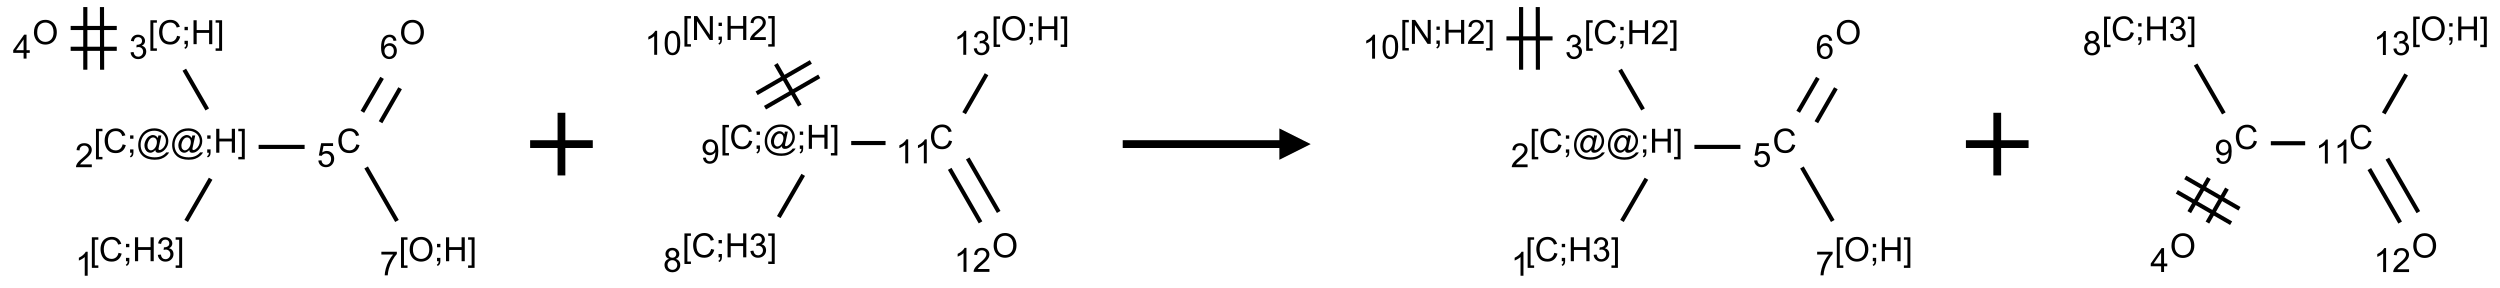<?xml version="1.0" encoding="UTF-8"?>
<svg xmlns="http://www.w3.org/2000/svg" xmlns:xlink="http://www.w3.org/1999/xlink" width="798" height="92" viewBox="0 0 798 92">
<defs>
<g>
<g id="glyph-0-0">
<path d="M 1.332 0 L 1.332 -6.668 L 6.668 -6.668 L 6.668 0 Z M 1.5 -0.168 L 6.5 -0.168 L 6.5 -6.5 L 1.5 -6.5 Z M 1.5 -0.168 "/>
</g>
<g id="glyph-0-1">
<path d="M 0.723 2.121 L 0.723 -7.637 L 2.793 -7.637 L 2.793 -6.859 L 1.66 -6.859 L 1.66 1.344 L 2.793 1.344 L 2.793 2.121 Z M 0.723 2.121 "/>
</g>
<g id="glyph-0-2">
<path d="M 6.27 -2.676 L 7.281 -2.422 C 7.07 -1.594 6.688 -0.961 6.137 -0.523 C 5.586 -0.086 4.914 0.129 4.121 0.129 C 3.297 0.129 2.629 -0.039 2.113 -0.371 C 1.598 -0.707 1.203 -1.191 0.934 -1.828 C 0.664 -2.465 0.531 -3.145 0.531 -3.875 C 0.531 -4.672 0.684 -5.363 0.988 -5.957 C 1.293 -6.547 1.723 -6.996 2.285 -7.305 C 2.844 -7.613 3.461 -7.766 4.137 -7.766 C 4.898 -7.766 5.543 -7.57 6.062 -7.184 C 6.582 -6.793 6.945 -6.246 7.152 -5.543 L 6.156 -5.309 C 5.98 -5.863 5.723 -6.266 5.387 -6.52 C 5.051 -6.773 4.625 -6.902 4.113 -6.902 C 3.527 -6.902 3.039 -6.762 2.645 -6.48 C 2.25 -6.199 1.973 -5.82 1.812 -5.348 C 1.652 -4.871 1.574 -4.383 1.574 -3.879 C 1.574 -3.23 1.668 -2.664 1.855 -2.18 C 2.047 -1.695 2.34 -1.332 2.738 -1.094 C 3.137 -0.855 3.57 -0.734 4.035 -0.734 C 4.602 -0.734 5.082 -0.898 5.473 -1.223 C 5.867 -1.551 6.133 -2.035 6.27 -2.676 Z M 6.27 -2.676 "/>
</g>
<g id="glyph-0-3">
<path d="M 0.949 -4.465 L 0.949 -5.531 L 2.016 -5.531 L 2.016 -4.465 Z M 0.949 0 L 0.949 -1.066 L 2.016 -1.066 L 2.016 0 C 2.016 0.391 1.945 0.711 1.809 0.949 C 1.668 1.191 1.449 1.379 1.145 1.512 L 0.887 1.109 C 1.082 1.023 1.23 0.895 1.324 0.727 C 1.418 0.559 1.469 0.316 1.48 0 Z M 0.949 0 "/>
</g>
<g id="glyph-0-4">
<path d="M 0.855 0 L 0.855 -7.637 L 1.863 -7.637 L 1.863 -4.5 L 5.832 -4.5 L 5.832 -7.637 L 6.844 -7.637 L 6.844 0 L 5.832 0 L 5.832 -3.598 L 1.863 -3.598 L 1.863 0 Z M 0.855 0 "/>
</g>
<g id="glyph-0-5">
<path d="M 0.449 -2.016 L 1.387 -2.141 C 1.492 -1.609 1.676 -1.227 1.934 -0.992 C 2.191 -0.758 2.508 -0.641 2.879 -0.641 C 3.32 -0.641 3.695 -0.793 3.996 -1.098 C 4.301 -1.402 4.453 -1.781 4.453 -2.234 C 4.453 -2.664 4.312 -3.02 4.031 -3.301 C 3.75 -3.578 3.391 -3.719 2.957 -3.719 C 2.781 -3.719 2.562 -3.684 2.297 -3.613 L 2.402 -4.438 C 2.465 -4.43 2.516 -4.426 2.551 -4.426 C 2.949 -4.426 3.312 -4.531 3.629 -4.738 C 3.949 -4.949 4.109 -5.27 4.109 -5.703 C 4.109 -6.047 3.992 -6.332 3.762 -6.559 C 3.527 -6.785 3.227 -6.895 2.859 -6.895 C 2.496 -6.895 2.191 -6.781 1.949 -6.551 C 1.707 -6.324 1.547 -5.98 1.48 -5.52 L 0.543 -5.688 C 0.656 -6.316 0.918 -6.805 1.324 -7.148 C 1.73 -7.492 2.234 -7.668 2.84 -7.668 C 3.254 -7.668 3.641 -7.578 3.988 -7.398 C 4.34 -7.219 4.609 -6.977 4.793 -6.668 C 4.98 -6.359 5.074 -6.031 5.074 -5.684 C 5.074 -5.352 4.984 -5.051 4.809 -4.781 C 4.629 -4.512 4.367 -4.297 4.02 -4.137 C 4.473 -4.031 4.824 -3.816 5.074 -3.488 C 5.324 -3.16 5.449 -2.75 5.449 -2.254 C 5.449 -1.59 5.203 -1.023 4.719 -0.559 C 4.234 -0.098 3.617 0.137 2.875 0.137 C 2.203 0.137 1.648 -0.062 1.207 -0.465 C 0.762 -0.863 0.512 -1.379 0.449 -2.016 Z M 0.449 -2.016 "/>
</g>
<g id="glyph-0-6">
<path d="M 2.27 2.121 L 0.203 2.121 L 0.203 1.344 L 1.332 1.344 L 1.332 -6.859 L 0.203 -6.859 L 0.203 -7.637 L 2.27 -7.637 Z M 2.27 2.121 "/>
</g>
<g id="glyph-0-7">
<path d="M 3.973 0 L 3.035 0 L 3.035 -5.973 C 2.809 -5.758 2.516 -5.543 2.148 -5.328 C 1.781 -5.113 1.453 -4.953 1.16 -4.844 L 1.16 -5.75 C 1.684 -5.996 2.145 -6.297 2.535 -6.645 C 2.93 -6.996 3.207 -7.336 3.371 -7.668 L 3.973 -7.668 Z M 3.973 0 "/>
</g>
<g id="glyph-0-8">
<path d="M 6.047 -0.848 C 5.82 -0.59 5.57 -0.379 5.289 -0.223 C 5.008 -0.062 4.73 0.016 4.449 0.016 C 4.141 0.016 3.84 -0.074 3.547 -0.254 C 3.254 -0.434 3.02 -0.715 2.836 -1.09 C 2.652 -1.465 2.562 -1.875 2.562 -2.324 C 2.562 -2.875 2.703 -3.43 2.988 -3.98 C 3.27 -4.535 3.621 -4.953 4.043 -5.23 C 4.461 -5.508 4.871 -5.645 5.266 -5.645 C 5.566 -5.645 5.855 -5.566 6.129 -5.41 C 6.402 -5.25 6.641 -5.012 6.84 -4.688 L 7.016 -5.496 L 7.949 -5.496 L 7.199 -2 C 7.094 -1.516 7.043 -1.246 7.043 -1.191 C 7.043 -1.098 7.078 -1.02 7.148 -0.949 C 7.219 -0.883 7.305 -0.848 7.406 -0.848 C 7.59 -0.848 7.832 -0.953 8.129 -1.168 C 8.527 -1.445 8.84 -1.816 9.07 -2.285 C 9.301 -2.75 9.418 -3.234 9.418 -3.73 C 9.418 -4.309 9.27 -4.852 8.973 -5.355 C 8.676 -5.859 8.23 -6.262 7.645 -6.562 C 7.055 -6.863 6.406 -7.016 5.691 -7.016 C 4.879 -7.016 4.137 -6.824 3.465 -6.445 C 2.793 -6.066 2.273 -5.52 1.902 -4.809 C 1.535 -4.098 1.348 -3.34 1.348 -2.527 C 1.348 -1.676 1.535 -0.941 1.902 -0.328 C 2.273 0.285 2.809 0.742 3.508 1.035 C 4.207 1.328 4.984 1.473 5.832 1.473 C 6.742 1.473 7.504 1.32 8.121 1.016 C 8.734 0.711 9.195 0.34 9.5 -0.098 L 10.441 -0.098 C 10.266 0.266 9.961 0.637 9.531 1.016 C 9.102 1.395 8.59 1.695 7.996 1.914 C 7.402 2.133 6.688 2.246 5.848 2.246 C 5.078 2.246 4.367 2.145 3.715 1.949 C 3.066 1.75 2.512 1.453 2.051 1.055 C 1.594 0.656 1.25 0.199 1.016 -0.316 C 0.723 -0.973 0.578 -1.684 0.578 -2.441 C 0.578 -3.289 0.75 -4.098 1.098 -4.863 C 1.523 -5.805 2.125 -6.527 2.902 -7.027 C 3.684 -7.527 4.629 -7.777 5.738 -7.777 C 6.602 -7.777 7.375 -7.602 8.059 -7.246 C 8.746 -6.895 9.285 -6.371 9.684 -5.672 C 10.02 -5.07 10.188 -4.418 10.188 -3.715 C 10.188 -2.707 9.832 -1.812 9.125 -1.031 C 8.492 -0.328 7.801 0.02 7.051 0.02 C 6.812 0.02 6.617 -0.016 6.473 -0.09 C 6.324 -0.16 6.215 -0.266 6.145 -0.402 C 6.102 -0.488 6.066 -0.637 6.047 -0.848 Z M 3.527 -2.262 C 3.527 -1.785 3.641 -1.414 3.863 -1.152 C 4.09 -0.887 4.348 -0.754 4.641 -0.754 C 4.836 -0.754 5.039 -0.812 5.254 -0.93 C 5.469 -1.047 5.676 -1.219 5.871 -1.449 C 6.066 -1.676 6.23 -1.969 6.355 -2.32 C 6.48 -2.672 6.543 -3.027 6.543 -3.379 C 6.543 -3.852 6.426 -4.219 6.191 -4.48 C 5.957 -4.738 5.672 -4.871 5.332 -4.871 C 5.109 -4.871 4.902 -4.812 4.707 -4.699 C 4.512 -4.586 4.32 -4.406 4.137 -4.156 C 3.953 -3.906 3.805 -3.602 3.691 -3.246 C 3.582 -2.887 3.527 -2.559 3.527 -2.262 Z M 3.527 -2.262 "/>
</g>
<g id="glyph-0-9">
<path d="M 5.371 -0.902 L 5.371 0 L 0.324 0 C 0.316 -0.227 0.352 -0.441 0.434 -0.652 C 0.562 -0.996 0.766 -1.332 1.051 -1.668 C 1.332 -2 1.742 -2.387 2.277 -2.824 C 3.105 -3.504 3.668 -4.043 3.957 -4.441 C 4.25 -4.84 4.395 -5.215 4.395 -5.566 C 4.395 -5.938 4.262 -6.254 3.996 -6.508 C 3.73 -6.762 3.387 -6.891 2.957 -6.891 C 2.508 -6.891 2.145 -6.754 1.875 -6.484 C 1.605 -6.215 1.469 -5.84 1.465 -5.359 L 0.5 -5.457 C 0.566 -6.176 0.812 -6.727 1.246 -7.102 C 1.676 -7.477 2.254 -7.668 2.98 -7.668 C 3.711 -7.668 4.293 -7.465 4.719 -7.059 C 5.145 -6.652 5.359 -6.148 5.359 -5.547 C 5.359 -5.242 5.297 -4.941 5.172 -4.645 C 5.047 -4.352 4.84 -4.039 4.551 -3.715 C 4.262 -3.387 3.777 -2.938 3.105 -2.371 C 2.543 -1.898 2.18 -1.578 2.02 -1.41 C 1.859 -1.242 1.73 -1.07 1.625 -0.902 Z M 5.371 -0.902 "/>
</g>
<g id="glyph-0-10">
<path d="M 0.516 -3.719 C 0.516 -4.984 0.855 -5.977 1.535 -6.695 C 2.215 -7.414 3.094 -7.77 4.172 -7.77 C 4.875 -7.77 5.512 -7.602 6.078 -7.266 C 6.645 -6.93 7.074 -6.461 7.371 -5.855 C 7.668 -5.254 7.816 -4.57 7.816 -3.809 C 7.816 -3.035 7.66 -2.34 7.348 -1.73 C 7.035 -1.117 6.594 -0.656 6.02 -0.34 C 5.449 -0.027 4.828 0.129 4.168 0.129 C 3.449 0.129 2.805 -0.043 2.238 -0.391 C 1.672 -0.738 1.246 -1.211 0.953 -1.812 C 0.66 -2.414 0.516 -3.047 0.516 -3.719 Z M 1.559 -3.703 C 1.559 -2.781 1.805 -2.059 2.301 -1.527 C 2.793 -1 3.414 -0.734 4.16 -0.734 C 4.922 -0.734 5.547 -1 6.039 -1.535 C 6.531 -2.07 6.777 -2.828 6.777 -3.812 C 6.777 -4.434 6.672 -4.977 6.461 -5.441 C 6.25 -5.902 5.945 -6.262 5.539 -6.52 C 5.133 -6.773 4.68 -6.902 4.176 -6.902 C 3.461 -6.902 2.848 -6.656 2.332 -6.164 C 1.816 -5.672 1.559 -4.852 1.559 -3.703 Z M 1.559 -3.703 "/>
</g>
<g id="glyph-0-11">
<path d="M 3.449 0 L 3.449 -1.828 L 0.137 -1.828 L 0.137 -2.688 L 3.621 -7.637 L 4.387 -7.637 L 4.387 -2.688 L 5.418 -2.688 L 5.418 -1.828 L 4.387 -1.828 L 4.387 0 Z M 3.449 -2.688 L 3.449 -6.129 L 1.059 -2.688 Z M 3.449 -2.688 "/>
</g>
<g id="glyph-0-12">
<path d="M 0.441 -2 L 1.426 -2.082 C 1.5 -1.605 1.668 -1.242 1.934 -1.004 C 2.199 -0.762 2.52 -0.641 2.895 -0.641 C 3.348 -0.641 3.73 -0.812 4.043 -1.152 C 4.355 -1.492 4.512 -1.941 4.512 -2.504 C 4.512 -3.039 4.359 -3.461 4.059 -3.77 C 3.758 -4.078 3.367 -4.234 2.879 -4.234 C 2.578 -4.234 2.305 -4.164 2.062 -4.027 C 1.82 -3.891 1.629 -3.715 1.488 -3.496 L 0.609 -3.609 L 1.348 -7.531 L 5.145 -7.531 L 5.145 -6.637 L 2.098 -6.637 L 1.688 -4.582 C 2.145 -4.902 2.625 -5.062 3.129 -5.062 C 3.797 -5.062 4.359 -4.832 4.816 -4.371 C 5.277 -3.91 5.504 -3.312 5.504 -2.59 C 5.504 -1.898 5.305 -1.301 4.902 -0.797 C 4.41 -0.18 3.742 0.129 2.895 0.129 C 2.199 0.129 1.633 -0.062 1.195 -0.453 C 0.758 -0.844 0.504 -1.359 0.441 -2 Z M 0.441 -2 "/>
</g>
<g id="glyph-0-13">
<path d="M 5.309 -5.766 L 4.375 -5.691 C 4.293 -6.059 4.172 -6.328 4.02 -6.496 C 3.766 -6.762 3.453 -6.895 3.082 -6.895 C 2.785 -6.895 2.523 -6.812 2.297 -6.645 C 2 -6.43 1.77 -6.117 1.598 -5.703 C 1.43 -5.289 1.34 -4.703 1.332 -3.938 C 1.559 -4.281 1.836 -4.535 2.16 -4.703 C 2.488 -4.871 2.828 -4.953 3.188 -4.953 C 3.812 -4.953 4.344 -4.723 4.785 -4.262 C 5.223 -3.801 5.441 -3.207 5.441 -2.48 C 5.441 -2 5.34 -1.555 5.133 -1.145 C 4.926 -0.73 4.641 -0.418 4.281 -0.199 C 3.922 0.02 3.512 0.129 3.051 0.129 C 2.27 0.129 1.633 -0.156 1.141 -0.73 C 0.648 -1.305 0.402 -2.254 0.402 -3.574 C 0.402 -5.051 0.672 -6.121 1.219 -6.793 C 1.695 -7.375 2.336 -7.668 3.141 -7.668 C 3.742 -7.668 4.234 -7.5 4.617 -7.16 C 5 -6.824 5.23 -6.359 5.309 -5.766 Z M 1.48 -2.473 C 1.48 -2.152 1.547 -1.844 1.684 -1.547 C 1.82 -1.25 2.016 -1.027 2.262 -0.871 C 2.508 -0.719 2.766 -0.641 3.035 -0.641 C 3.434 -0.641 3.773 -0.801 4.059 -1.121 C 4.344 -1.441 4.484 -1.875 4.484 -2.422 C 4.484 -2.949 4.344 -3.367 4.062 -3.668 C 3.781 -3.973 3.426 -4.125 3 -4.125 C 2.578 -4.125 2.219 -3.973 1.922 -3.668 C 1.625 -3.363 1.48 -2.969 1.48 -2.473 Z M 1.48 -2.473 "/>
</g>
<g id="glyph-0-14">
<path d="M 0.504 -6.637 L 0.504 -7.535 L 5.449 -7.535 L 5.449 -6.809 C 4.961 -6.289 4.48 -5.602 4.004 -4.746 C 3.527 -3.887 3.156 -3.004 2.895 -2.098 C 2.707 -1.461 2.59 -0.762 2.535 0 L 1.574 0 C 1.582 -0.602 1.703 -1.328 1.926 -2.176 C 2.152 -3.027 2.477 -3.848 2.898 -4.637 C 3.32 -5.426 3.77 -6.094 4.246 -6.637 Z M 0.504 -6.637 "/>
</g>
<g id="glyph-0-15">
<path d="M 1.887 -4.141 C 1.496 -4.281 1.207 -4.484 1.02 -4.75 C 0.832 -5.016 0.738 -5.328 0.738 -5.699 C 0.738 -6.254 0.938 -6.719 1.34 -7.098 C 1.738 -7.477 2.27 -7.668 2.934 -7.668 C 3.598 -7.668 4.137 -7.473 4.543 -7.086 C 4.949 -6.699 5.152 -6.227 5.152 -5.672 C 5.152 -5.316 5.059 -5.008 4.871 -4.746 C 4.688 -4.484 4.406 -4.281 4.027 -4.141 C 4.496 -3.988 4.852 -3.742 5.098 -3.402 C 5.34 -3.062 5.465 -2.656 5.465 -2.184 C 5.465 -1.531 5.234 -0.98 4.77 -0.535 C 4.309 -0.09 3.703 0.129 2.949 0.129 C 2.195 0.129 1.586 -0.094 1.125 -0.539 C 0.664 -0.984 0.434 -1.543 0.434 -2.207 C 0.434 -2.703 0.559 -3.121 0.809 -3.457 C 1.062 -3.793 1.422 -4.02 1.887 -4.141 Z M 1.699 -5.73 C 1.699 -5.367 1.812 -5.074 2.047 -4.844 C 2.281 -4.613 2.582 -4.5 2.953 -4.5 C 3.312 -4.5 3.609 -4.613 3.84 -4.84 C 4.07 -5.066 4.188 -5.348 4.188 -5.676 C 4.188 -6.02 4.07 -6.309 3.832 -6.543 C 3.594 -6.777 3.297 -6.895 2.941 -6.895 C 2.586 -6.895 2.289 -6.781 2.051 -6.551 C 1.816 -6.324 1.699 -6.047 1.699 -5.73 Z M 1.395 -2.203 C 1.395 -1.938 1.461 -1.676 1.586 -1.426 C 1.711 -1.176 1.902 -0.984 2.152 -0.848 C 2.402 -0.711 2.672 -0.641 2.957 -0.641 C 3.406 -0.641 3.777 -0.785 4.066 -1.074 C 4.359 -1.363 4.504 -1.727 4.504 -2.172 C 4.504 -2.625 4.355 -2.996 4.055 -3.293 C 3.754 -3.586 3.379 -3.734 2.926 -3.734 C 2.484 -3.734 2.121 -3.59 1.832 -3.297 C 1.543 -3.004 1.395 -2.641 1.395 -2.203 Z M 1.395 -2.203 "/>
</g>
<g id="glyph-0-16">
<path d="M 0.582 -1.766 L 1.484 -1.848 C 1.562 -1.426 1.707 -1.117 1.922 -0.926 C 2.137 -0.734 2.414 -0.641 2.75 -0.641 C 3.039 -0.641 3.289 -0.707 3.508 -0.84 C 3.727 -0.973 3.902 -1.148 4.043 -1.367 C 4.18 -1.586 4.297 -1.887 4.391 -2.262 C 4.484 -2.637 4.531 -3.016 4.531 -3.406 C 4.531 -3.449 4.531 -3.512 4.527 -3.594 C 4.34 -3.297 4.082 -3.055 3.758 -2.867 C 3.434 -2.68 3.082 -2.59 2.703 -2.59 C 2.07 -2.59 1.535 -2.816 1.098 -3.277 C 0.66 -3.734 0.441 -4.34 0.441 -5.09 C 0.441 -5.863 0.672 -6.484 1.129 -6.957 C 1.586 -7.43 2.156 -7.668 2.844 -7.668 C 3.34 -7.668 3.793 -7.531 4.207 -7.266 C 4.617 -7 4.93 -6.617 5.145 -6.121 C 5.355 -5.629 5.465 -4.91 5.465 -3.973 C 5.465 -2.996 5.359 -2.223 5.145 -1.645 C 4.934 -1.066 4.617 -0.625 4.199 -0.324 C 3.781 -0.02 3.293 0.129 2.73 0.129 C 2.133 0.129 1.645 -0.035 1.266 -0.367 C 0.887 -0.699 0.66 -1.164 0.582 -1.766 Z M 4.422 -5.137 C 4.422 -5.676 4.277 -6.102 3.992 -6.418 C 3.707 -6.734 3.359 -6.891 2.957 -6.891 C 2.543 -6.891 2.18 -6.719 1.871 -6.379 C 1.562 -6.039 1.406 -5.598 1.406 -5.059 C 1.406 -4.57 1.555 -4.176 1.848 -3.871 C 2.141 -3.566 2.5 -3.418 2.934 -3.418 C 3.367 -3.418 3.723 -3.57 4.004 -3.871 C 4.281 -4.176 4.422 -4.598 4.422 -5.137 Z M 4.422 -5.137 "/>
</g>
<g id="glyph-0-17">
<path d="M 0.812 0 L 0.812 -7.637 L 1.848 -7.637 L 5.859 -1.641 L 5.859 -7.637 L 6.828 -7.637 L 6.828 0 L 5.793 0 L 1.781 -6 L 1.781 0 Z M 0.812 0 "/>
</g>
<g id="glyph-0-18">
<path d="M 0.441 -3.766 C 0.441 -4.668 0.535 -5.395 0.723 -5.945 C 0.906 -6.496 1.184 -6.922 1.551 -7.219 C 1.918 -7.516 2.375 -7.668 2.934 -7.668 C 3.344 -7.668 3.703 -7.586 4.012 -7.418 C 4.32 -7.254 4.574 -7.016 4.777 -6.707 C 4.977 -6.395 5.137 -6.016 5.25 -5.57 C 5.363 -5.125 5.422 -4.523 5.422 -3.766 C 5.422 -2.871 5.328 -2.148 5.145 -1.598 C 4.961 -1.047 4.688 -0.621 4.32 -0.32 C 3.953 -0.02 3.492 0.129 2.934 0.129 C 2.195 0.129 1.617 -0.133 1.199 -0.66 C 0.695 -1.297 0.441 -2.332 0.441 -3.766 Z M 1.406 -3.766 C 1.406 -2.512 1.555 -1.68 1.848 -1.262 C 2.141 -0.848 2.5 -0.641 2.934 -0.641 C 3.363 -0.641 3.727 -0.848 4.02 -1.266 C 4.312 -1.684 4.457 -2.516 4.457 -3.766 C 4.457 -5.023 4.312 -5.859 4.02 -6.27 C 3.727 -6.684 3.359 -6.891 2.922 -6.891 C 2.492 -6.891 2.148 -6.707 1.891 -6.344 C 1.566 -5.879 1.406 -5.02 1.406 -3.766 Z M 1.406 -3.766 "/>
</g>
</g>
</defs>
<path fill="none" stroke-width="0.033" stroke-linecap="butt" stroke-linejoin="miter" stroke="rgb(0%, 0%, 0%)" stroke-opacity="1" stroke-miterlimit="10" d="M 1.159 1.457 L 1.354 1.12 " transform="matrix(40, 0, 0, 40, 13.072, 12.252)"/>
<path fill="none" stroke-width="0.033" stroke-linecap="butt" stroke-linejoin="miter" stroke="rgb(0%, 0%, 0%)" stroke-opacity="1" stroke-miterlimit="10" d="M 1.327 0.567 L 1.144 0.25 " transform="matrix(40, 0, 0, 40, 13.072, 12.252)"/>
<path fill="none" stroke-width="0.033" stroke-linecap="butt" stroke-linejoin="miter" stroke="rgb(0%, 0%, 0%)" stroke-opacity="1" stroke-miterlimit="10" d="M 0.605 -0.083 L 0.237 -0.083 " transform="matrix(40, 0, 0, 40, 13.072, 12.252)"/>
<path fill="none" stroke-width="0.033" stroke-linecap="butt" stroke-linejoin="miter" stroke="rgb(0%, 0%, 0%)" stroke-opacity="1" stroke-miterlimit="10" d="M 0.605 0.083 L 0.237 0.083 " transform="matrix(40, 0, 0, 40, 13.072, 12.252)"/>
<path fill="none" stroke-width="0.033" stroke-linecap="butt" stroke-linejoin="miter" stroke="rgb(0%, 0%, 0%)" stroke-opacity="1" stroke-miterlimit="10" d="M 0.354 -0.25 L 0.354 0.25 " transform="matrix(40, 0, 0, 40, 13.072, 12.252)"/>
<path fill="none" stroke-width="0.033" stroke-linecap="butt" stroke-linejoin="miter" stroke="rgb(0%, 0%, 0%)" stroke-opacity="1" stroke-miterlimit="10" d="M 0.487 -0.25 L 0.488 0.25 " transform="matrix(40, 0, 0, 40, 13.072, 12.252)"/>
<path fill="none" stroke-width="0.033" stroke-linecap="butt" stroke-linejoin="miter" stroke="rgb(0%, 0%, 0%)" stroke-opacity="1" stroke-miterlimit="10" d="M 1.737 0.866 L 2.104 0.866 " transform="matrix(40, 0, 0, 40, 13.072, 12.252)"/>
<path fill="none" stroke-width="0.033" stroke-linecap="butt" stroke-linejoin="miter" stroke="rgb(0%, 0%, 0%)" stroke-opacity="1" stroke-miterlimit="10" d="M 2.71 0.669 L 2.866 0.398 " transform="matrix(40, 0, 0, 40, 13.072, 12.252)"/>
<path fill="none" stroke-width="0.033" stroke-linecap="butt" stroke-linejoin="miter" stroke="rgb(0%, 0%, 0%)" stroke-opacity="1" stroke-miterlimit="10" d="M 2.565 0.586 L 2.722 0.315 " transform="matrix(40, 0, 0, 40, 13.072, 12.252)"/>
<path fill="none" stroke-width="0.033" stroke-linecap="butt" stroke-linejoin="miter" stroke="rgb(0%, 0%, 0%)" stroke-opacity="1" stroke-miterlimit="10" d="M 2.595 1.03 L 2.841 1.457 " transform="matrix(40, 0, 0, 40, 13.072, 12.252)"/>
<g fill="rgb(0%, 0%, 0%)" fill-opacity="1">
<use xlink:href="#glyph-0-1" x="28.598" y="83.379"/>
<use xlink:href="#glyph-0-2" x="31.561" y="83.379"/>
<use xlink:href="#glyph-0-3" x="39.264" y="83.379"/>
<use xlink:href="#glyph-0-4" x="42.228" y="83.379"/>
<use xlink:href="#glyph-0-5" x="49.931" y="83.379"/>
<use xlink:href="#glyph-0-6" x="55.863" y="83.379"/>
</g>
<g fill="rgb(0%, 0%, 0%)" fill-opacity="1">
<use xlink:href="#glyph-0-7" x="24.012" y="88.016"/>
</g>
<g fill="rgb(0%, 0%, 0%)" fill-opacity="1">
<use xlink:href="#glyph-0-1" x="29.91" y="48.746"/>
<use xlink:href="#glyph-0-2" x="32.874" y="48.746"/>
<use xlink:href="#glyph-0-3" x="40.577" y="48.746"/>
<use xlink:href="#glyph-0-8" x="43.54" y="48.746"/>
<use xlink:href="#glyph-0-8" x="54.368" y="48.746"/>
<use xlink:href="#glyph-0-3" x="65.197" y="48.746"/>
<use xlink:href="#glyph-0-4" x="68.16" y="48.746"/>
<use xlink:href="#glyph-0-6" x="75.863" y="48.746"/>
</g>
<g fill="rgb(0%, 0%, 0%)" fill-opacity="1">
<use xlink:href="#glyph-0-9" x="23.934" y="53.375"/>
</g>
<g fill="rgb(0%, 0%, 0%)" fill-opacity="1">
<use xlink:href="#glyph-0-1" x="47.285" y="14.098"/>
<use xlink:href="#glyph-0-2" x="50.249" y="14.098"/>
<use xlink:href="#glyph-0-3" x="57.952" y="14.098"/>
<use xlink:href="#glyph-0-4" x="60.915" y="14.098"/>
<use xlink:href="#glyph-0-6" x="68.618" y="14.098"/>
</g>
<g fill="rgb(0%, 0%, 0%)" fill-opacity="1">
<use xlink:href="#glyph-0-5" x="41.227" y="18.734"/>
</g>
<g fill="rgb(0%, 0%, 0%)" fill-opacity="1">
<use xlink:href="#glyph-0-10" x="10.316" y="14.102"/>
</g>
<g fill="rgb(0%, 0%, 0%)" fill-opacity="1">
<use xlink:href="#glyph-0-11" x="4.082" y="18.703"/>
</g>
<g fill="rgb(0%, 0%, 0%)" fill-opacity="1">
<use xlink:href="#glyph-0-2" x="107.48" y="48.738"/>
</g>
<g fill="rgb(0%, 0%, 0%)" fill-opacity="1">
<use xlink:href="#glyph-0-12" x="101.168" y="53.242"/>
</g>
<g fill="rgb(0%, 0%, 0%)" fill-opacity="1">
<use xlink:href="#glyph-0-10" x="127.496" y="14.102"/>
</g>
<g fill="rgb(0%, 0%, 0%)" fill-opacity="1">
<use xlink:href="#glyph-0-13" x="121.234" y="18.734"/>
</g>
<g fill="rgb(0%, 0%, 0%)" fill-opacity="1">
<use xlink:href="#glyph-0-1" x="127.285" y="83.383"/>
<use xlink:href="#glyph-0-10" x="130.249" y="83.383"/>
<use xlink:href="#glyph-0-3" x="138.546" y="83.383"/>
<use xlink:href="#glyph-0-4" x="141.509" y="83.383"/>
<use xlink:href="#glyph-0-6" x="149.212" y="83.383"/>
</g>
<g fill="rgb(0%, 0%, 0%)" fill-opacity="1">
<use xlink:href="#glyph-0-14" x="121.227" y="87.887"/>
</g>
<path fill="none" stroke-width="0.062" stroke-linecap="butt" stroke-linejoin="miter" stroke="rgb(0%, 0%, 0%)" stroke-opacity="1" stroke-miterlimit="10" d="M -0 0 L 0.5 0 M 0.25 -0.25 L 0.25 0.25 " transform="matrix(40, 0, 0, 40, 169.217, 46)"/>
<path fill="none" stroke-width="0.033" stroke-linecap="butt" stroke-linejoin="miter" stroke="rgb(0%, 0%, 0%)" stroke-opacity="1" stroke-miterlimit="10" d="M 0.159 1.457 L 0.354 1.12 " transform="matrix(40, 0, 0, 40, 242.225, 11.016)"/>
<path fill="none" stroke-width="0.033" stroke-linecap="butt" stroke-linejoin="miter" stroke="rgb(0%, 0%, 0%)" stroke-opacity="1" stroke-miterlimit="10" d="M 0.327 0.567 L 0.136 0.236 " transform="matrix(40, 0, 0, 40, 242.225, 11.016)"/>
<path fill="none" stroke-width="0.033" stroke-linecap="butt" stroke-linejoin="miter" stroke="rgb(0%, 0%, 0%)" stroke-opacity="1" stroke-miterlimit="10" d="M 0.415 0.219 L -0.018 0.469 " transform="matrix(40, 0, 0, 40, 242.225, 11.016)"/>
<path fill="none" stroke-width="0.033" stroke-linecap="butt" stroke-linejoin="miter" stroke="rgb(0%, 0%, 0%)" stroke-opacity="1" stroke-miterlimit="10" d="M 0.482 0.334 L 0.049 0.584 " transform="matrix(40, 0, 0, 40, 242.225, 11.016)"/>
<path fill="none" stroke-width="0.033" stroke-linecap="butt" stroke-linejoin="miter" stroke="rgb(0%, 0%, 0%)" stroke-opacity="1" stroke-miterlimit="10" d="M 0.737 0.866 L 1.011 0.866 " transform="matrix(40, 0, 0, 40, 242.225, 11.016)"/>
<path fill="none" stroke-width="0.033" stroke-linecap="butt" stroke-linejoin="miter" stroke="rgb(0%, 0%, 0%)" stroke-opacity="1" stroke-miterlimit="10" d="M 1.523 1.072 L 1.769 1.499 " transform="matrix(40, 0, 0, 40, 242.225, 11.016)"/>
<path fill="none" stroke-width="0.033" stroke-linecap="butt" stroke-linejoin="miter" stroke="rgb(0%, 0%, 0%)" stroke-opacity="1" stroke-miterlimit="10" d="M 1.667 0.989 L 1.914 1.416 " transform="matrix(40, 0, 0, 40, 242.225, 11.016)"/>
<path fill="none" stroke-width="0.033" stroke-linecap="butt" stroke-linejoin="miter" stroke="rgb(0%, 0%, 0%)" stroke-opacity="1" stroke-miterlimit="10" d="M 1.638 0.628 L 1.817 0.317 " transform="matrix(40, 0, 0, 40, 242.225, 11.016)"/>
<g fill="rgb(0%, 0%, 0%)" fill-opacity="1">
<use xlink:href="#glyph-0-1" x="217.75" y="82.141"/>
<use xlink:href="#glyph-0-2" x="220.714" y="82.141"/>
<use xlink:href="#glyph-0-3" x="228.417" y="82.141"/>
<use xlink:href="#glyph-0-4" x="231.38" y="82.141"/>
<use xlink:href="#glyph-0-5" x="239.083" y="82.141"/>
<use xlink:href="#glyph-0-6" x="245.016" y="82.141"/>
</g>
<g fill="rgb(0%, 0%, 0%)" fill-opacity="1">
<use xlink:href="#glyph-0-15" x="211.676" y="86.777"/>
</g>
<g fill="rgb(0%, 0%, 0%)" fill-opacity="1">
<use xlink:href="#glyph-0-1" x="229.891" y="47.508"/>
<use xlink:href="#glyph-0-2" x="232.854" y="47.508"/>
<use xlink:href="#glyph-0-3" x="240.557" y="47.508"/>
<use xlink:href="#glyph-0-8" x="243.521" y="47.508"/>
<use xlink:href="#glyph-0-3" x="254.349" y="47.508"/>
<use xlink:href="#glyph-0-4" x="257.313" y="47.508"/>
<use xlink:href="#glyph-0-6" x="265.016" y="47.508"/>
</g>
<g fill="rgb(0%, 0%, 0%)" fill-opacity="1">
<use xlink:href="#glyph-0-16" x="223.816" y="52.137"/>
</g>
<g fill="rgb(0%, 0%, 0%)" fill-opacity="1">
<use xlink:href="#glyph-0-1" x="217.75" y="12.758"/>
<use xlink:href="#glyph-0-17" x="220.714" y="12.758"/>
<use xlink:href="#glyph-0-3" x="228.417" y="12.758"/>
<use xlink:href="#glyph-0-4" x="231.38" y="12.758"/>
<use xlink:href="#glyph-0-9" x="239.083" y="12.758"/>
<use xlink:href="#glyph-0-6" x="245.016" y="12.758"/>
</g>
<g fill="rgb(0%, 0%, 0%)" fill-opacity="1">
<use xlink:href="#glyph-0-7" x="205.785" y="17.496"/>
<use xlink:href="#glyph-0-18" x="211.717" y="17.496"/>
</g>
<g fill="rgb(0%, 0%, 0%)" fill-opacity="1">
<use xlink:href="#glyph-0-2" x="296.633" y="47.5"/>
</g>
<g fill="rgb(0%, 0%, 0%)" fill-opacity="1">
<use xlink:href="#glyph-0-7" x="285.922" y="52.137"/>
<use xlink:href="#glyph-0-7" x="291.854" y="52.137"/>
</g>
<g fill="rgb(0%, 0%, 0%)" fill-opacity="1">
<use xlink:href="#glyph-0-10" x="316.648" y="82.145"/>
</g>
<g fill="rgb(0%, 0%, 0%)" fill-opacity="1">
<use xlink:href="#glyph-0-7" x="304.523" y="86.777"/>
<use xlink:href="#glyph-0-9" x="310.456" y="86.777"/>
</g>
<g fill="rgb(0%, 0%, 0%)" fill-opacity="1">
<use xlink:href="#glyph-0-1" x="316.438" y="12.863"/>
<use xlink:href="#glyph-0-10" x="319.401" y="12.863"/>
<use xlink:href="#glyph-0-3" x="327.698" y="12.863"/>
<use xlink:href="#glyph-0-4" x="330.661" y="12.863"/>
<use xlink:href="#glyph-0-6" x="338.365" y="12.863"/>
</g>
<g fill="rgb(0%, 0%, 0%)" fill-opacity="1">
<use xlink:href="#glyph-0-7" x="304.445" y="17.496"/>
<use xlink:href="#glyph-0-5" x="310.378" y="17.496"/>
</g>
<path fill-rule="nonzero" fill="rgb(0%, 0%, 0%)" fill-opacity="1" d="M 358.371 47.25 L 408.371 47.25 L 408.371 51 L 418.371 46 L 408.371 41 L 408.371 44.75 L 358.371 44.75 "/>
<path fill="none" stroke-width="0.033" stroke-linecap="butt" stroke-linejoin="miter" stroke="rgb(0%, 0%, 0%)" stroke-opacity="1" stroke-miterlimit="10" d="M 1.159 1.457 L 1.354 1.12 " transform="matrix(40, 0, 0, 40, 471.377, 12.252)"/>
<path fill="none" stroke-width="0.033" stroke-linecap="butt" stroke-linejoin="miter" stroke="rgb(0%, 0%, 0%)" stroke-opacity="1" stroke-miterlimit="10" d="M 1.327 0.567 L 1.144 0.25 " transform="matrix(40, 0, 0, 40, 471.377, 12.252)"/>
<path fill="none" stroke-width="0.033" stroke-linecap="butt" stroke-linejoin="miter" stroke="rgb(0%, 0%, 0%)" stroke-opacity="1" stroke-miterlimit="10" d="M 0.605 0 L 0.237 0 " transform="matrix(40, 0, 0, 40, 471.377, 12.252)"/>
<path fill="none" stroke-width="0.033" stroke-linecap="butt" stroke-linejoin="miter" stroke="rgb(0%, 0%, 0%)" stroke-opacity="1" stroke-miterlimit="10" d="M 0.354 -0.25 L 0.354 0.25 " transform="matrix(40, 0, 0, 40, 471.377, 12.252)"/>
<path fill="none" stroke-width="0.033" stroke-linecap="butt" stroke-linejoin="miter" stroke="rgb(0%, 0%, 0%)" stroke-opacity="1" stroke-miterlimit="10" d="M 0.487 -0.25 L 0.488 0.25 " transform="matrix(40, 0, 0, 40, 471.377, 12.252)"/>
<path fill="none" stroke-width="0.033" stroke-linecap="butt" stroke-linejoin="miter" stroke="rgb(0%, 0%, 0%)" stroke-opacity="1" stroke-miterlimit="10" d="M 1.737 0.866 L 2.104 0.866 " transform="matrix(40, 0, 0, 40, 471.377, 12.252)"/>
<path fill="none" stroke-width="0.033" stroke-linecap="butt" stroke-linejoin="miter" stroke="rgb(0%, 0%, 0%)" stroke-opacity="1" stroke-miterlimit="10" d="M 2.71 0.669 L 2.866 0.398 " transform="matrix(40, 0, 0, 40, 471.377, 12.252)"/>
<path fill="none" stroke-width="0.033" stroke-linecap="butt" stroke-linejoin="miter" stroke="rgb(0%, 0%, 0%)" stroke-opacity="1" stroke-miterlimit="10" d="M 2.565 0.586 L 2.722 0.315 " transform="matrix(40, 0, 0, 40, 471.377, 12.252)"/>
<path fill="none" stroke-width="0.033" stroke-linecap="butt" stroke-linejoin="miter" stroke="rgb(0%, 0%, 0%)" stroke-opacity="1" stroke-miterlimit="10" d="M 2.595 1.03 L 2.841 1.457 " transform="matrix(40, 0, 0, 40, 471.377, 12.252)"/>
<g fill="rgb(0%, 0%, 0%)" fill-opacity="1">
<use xlink:href="#glyph-0-1" x="486.902" y="83.379"/>
<use xlink:href="#glyph-0-2" x="489.866" y="83.379"/>
<use xlink:href="#glyph-0-3" x="497.569" y="83.379"/>
<use xlink:href="#glyph-0-4" x="500.533" y="83.379"/>
<use xlink:href="#glyph-0-5" x="508.236" y="83.379"/>
<use xlink:href="#glyph-0-6" x="514.168" y="83.379"/>
</g>
<g fill="rgb(0%, 0%, 0%)" fill-opacity="1">
<use xlink:href="#glyph-0-7" x="482.316" y="88.016"/>
</g>
<g fill="rgb(0%, 0%, 0%)" fill-opacity="1">
<use xlink:href="#glyph-0-1" x="488.215" y="48.746"/>
<use xlink:href="#glyph-0-2" x="491.178" y="48.746"/>
<use xlink:href="#glyph-0-3" x="498.882" y="48.746"/>
<use xlink:href="#glyph-0-8" x="501.845" y="48.746"/>
<use xlink:href="#glyph-0-8" x="512.673" y="48.746"/>
<use xlink:href="#glyph-0-3" x="523.501" y="48.746"/>
<use xlink:href="#glyph-0-4" x="526.465" y="48.746"/>
<use xlink:href="#glyph-0-6" x="534.168" y="48.746"/>
</g>
<g fill="rgb(0%, 0%, 0%)" fill-opacity="1">
<use xlink:href="#glyph-0-9" x="482.238" y="53.375"/>
</g>
<g fill="rgb(0%, 0%, 0%)" fill-opacity="1">
<use xlink:href="#glyph-0-1" x="505.59" y="14.098"/>
<use xlink:href="#glyph-0-2" x="508.553" y="14.098"/>
<use xlink:href="#glyph-0-3" x="516.257" y="14.098"/>
<use xlink:href="#glyph-0-4" x="519.22" y="14.098"/>
<use xlink:href="#glyph-0-9" x="526.923" y="14.098"/>
<use xlink:href="#glyph-0-6" x="532.855" y="14.098"/>
</g>
<g fill="rgb(0%, 0%, 0%)" fill-opacity="1">
<use xlink:href="#glyph-0-5" x="499.531" y="18.734"/>
</g>
<g fill="rgb(0%, 0%, 0%)" fill-opacity="1">
<use xlink:href="#glyph-0-1" x="446.902" y="13.996"/>
<use xlink:href="#glyph-0-17" x="449.866" y="13.996"/>
<use xlink:href="#glyph-0-3" x="457.569" y="13.996"/>
<use xlink:href="#glyph-0-4" x="460.533" y="13.996"/>
<use xlink:href="#glyph-0-9" x="468.236" y="13.996"/>
<use xlink:href="#glyph-0-6" x="474.168" y="13.996"/>
</g>
<g fill="rgb(0%, 0%, 0%)" fill-opacity="1">
<use xlink:href="#glyph-0-7" x="434.938" y="18.734"/>
<use xlink:href="#glyph-0-18" x="440.87" y="18.734"/>
</g>
<g fill="rgb(0%, 0%, 0%)" fill-opacity="1">
<use xlink:href="#glyph-0-2" x="565.785" y="48.738"/>
</g>
<g fill="rgb(0%, 0%, 0%)" fill-opacity="1">
<use xlink:href="#glyph-0-12" x="559.473" y="53.242"/>
</g>
<g fill="rgb(0%, 0%, 0%)" fill-opacity="1">
<use xlink:href="#glyph-0-10" x="585.801" y="14.102"/>
</g>
<g fill="rgb(0%, 0%, 0%)" fill-opacity="1">
<use xlink:href="#glyph-0-13" x="579.539" y="18.734"/>
</g>
<g fill="rgb(0%, 0%, 0%)" fill-opacity="1">
<use xlink:href="#glyph-0-1" x="585.59" y="83.383"/>
<use xlink:href="#glyph-0-10" x="588.553" y="83.383"/>
<use xlink:href="#glyph-0-3" x="596.85" y="83.383"/>
<use xlink:href="#glyph-0-4" x="599.814" y="83.383"/>
<use xlink:href="#glyph-0-6" x="607.517" y="83.383"/>
</g>
<g fill="rgb(0%, 0%, 0%)" fill-opacity="1">
<use xlink:href="#glyph-0-14" x="579.531" y="87.887"/>
</g>
<path fill="none" stroke-width="0.062" stroke-linecap="butt" stroke-linejoin="miter" stroke="rgb(0%, 0%, 0%)" stroke-opacity="1" stroke-miterlimit="10" d="M 0 0 L 0.5 0 M 0.25 -0.25 L 0.25 0.25 " transform="matrix(40, 0, 0, 40, 627.521, 46)"/>
<path fill="none" stroke-width="0.033" stroke-linecap="butt" stroke-linejoin="miter" stroke="rgb(0%, 0%, 0%)" stroke-opacity="1" stroke-miterlimit="10" d="M 0.231 1.499 L 0.387 1.228 " transform="matrix(40, 0, 0, 40, 695.369, 11.08)"/>
<path fill="none" stroke-width="0.033" stroke-linecap="butt" stroke-linejoin="miter" stroke="rgb(0%, 0%, 0%)" stroke-opacity="1" stroke-miterlimit="10" d="M 0.086 1.416 L 0.243 1.144 " transform="matrix(40, 0, 0, 40, 695.369, 11.08)"/>
<path fill="none" stroke-width="0.033" stroke-linecap="butt" stroke-linejoin="miter" stroke="rgb(0%, 0%, 0%)" stroke-opacity="1" stroke-miterlimit="10" d="M 0.487 1.389 L 0.054 1.139 " transform="matrix(40, 0, 0, 40, 695.369, 11.08)"/>
<path fill="none" stroke-width="0.033" stroke-linecap="butt" stroke-linejoin="miter" stroke="rgb(0%, 0%, 0%)" stroke-opacity="1" stroke-miterlimit="10" d="M 0.42 1.504 L -0.013 1.254 " transform="matrix(40, 0, 0, 40, 695.369, 11.08)"/>
<path fill="none" stroke-width="0.033" stroke-linecap="butt" stroke-linejoin="miter" stroke="rgb(0%, 0%, 0%)" stroke-opacity="1" stroke-miterlimit="10" d="M 0.362 0.628 L 0.137 0.238 " transform="matrix(40, 0, 0, 40, 695.369, 11.08)"/>
<path fill="none" stroke-width="0.033" stroke-linecap="butt" stroke-linejoin="miter" stroke="rgb(0%, 0%, 0%)" stroke-opacity="1" stroke-miterlimit="10" d="M 0.737 0.866 L 1.011 0.866 " transform="matrix(40, 0, 0, 40, 695.369, 11.08)"/>
<path fill="none" stroke-width="0.033" stroke-linecap="butt" stroke-linejoin="miter" stroke="rgb(0%, 0%, 0%)" stroke-opacity="1" stroke-miterlimit="10" d="M 1.523 1.072 L 1.769 1.499 " transform="matrix(40, 0, 0, 40, 695.369, 11.08)"/>
<path fill="none" stroke-width="0.033" stroke-linecap="butt" stroke-linejoin="miter" stroke="rgb(0%, 0%, 0%)" stroke-opacity="1" stroke-miterlimit="10" d="M 1.667 0.989 L 1.914 1.416 " transform="matrix(40, 0, 0, 40, 695.369, 11.08)"/>
<path fill="none" stroke-width="0.033" stroke-linecap="butt" stroke-linejoin="miter" stroke="rgb(0%, 0%, 0%)" stroke-opacity="1" stroke-miterlimit="10" d="M 1.638 0.628 L 1.817 0.317 " transform="matrix(40, 0, 0, 40, 695.369, 11.08)"/>
<g fill="rgb(0%, 0%, 0%)" fill-opacity="1">
<use xlink:href="#glyph-0-10" x="692.613" y="82.211"/>
</g>
<g fill="rgb(0%, 0%, 0%)" fill-opacity="1">
<use xlink:href="#glyph-0-11" x="686.379" y="86.812"/>
</g>
<g fill="rgb(0%, 0%, 0%)" fill-opacity="1">
<use xlink:href="#glyph-0-2" x="713.152" y="47.566"/>
</g>
<g fill="rgb(0%, 0%, 0%)" fill-opacity="1">
<use xlink:href="#glyph-0-16" x="706.883" y="52.203"/>
</g>
<g fill="rgb(0%, 0%, 0%)" fill-opacity="1">
<use xlink:href="#glyph-0-1" x="670.895" y="12.926"/>
<use xlink:href="#glyph-0-2" x="673.858" y="12.926"/>
<use xlink:href="#glyph-0-3" x="681.561" y="12.926"/>
<use xlink:href="#glyph-0-4" x="684.525" y="12.926"/>
<use xlink:href="#glyph-0-5" x="692.228" y="12.926"/>
<use xlink:href="#glyph-0-6" x="698.16" y="12.926"/>
</g>
<g fill="rgb(0%, 0%, 0%)" fill-opacity="1">
<use xlink:href="#glyph-0-15" x="664.82" y="17.562"/>
</g>
<g fill="rgb(0%, 0%, 0%)" fill-opacity="1">
<use xlink:href="#glyph-0-2" x="749.777" y="47.566"/>
</g>
<g fill="rgb(0%, 0%, 0%)" fill-opacity="1">
<use xlink:href="#glyph-0-7" x="739.066" y="52.203"/>
<use xlink:href="#glyph-0-7" x="744.999" y="52.203"/>
</g>
<g fill="rgb(0%, 0%, 0%)" fill-opacity="1">
<use xlink:href="#glyph-0-10" x="769.793" y="82.211"/>
</g>
<g fill="rgb(0%, 0%, 0%)" fill-opacity="1">
<use xlink:href="#glyph-0-7" x="757.668" y="86.844"/>
<use xlink:href="#glyph-0-9" x="763.6" y="86.844"/>
</g>
<g fill="rgb(0%, 0%, 0%)" fill-opacity="1">
<use xlink:href="#glyph-0-1" x="769.582" y="12.93"/>
<use xlink:href="#glyph-0-10" x="772.546" y="12.93"/>
<use xlink:href="#glyph-0-3" x="780.842" y="12.93"/>
<use xlink:href="#glyph-0-4" x="783.806" y="12.93"/>
<use xlink:href="#glyph-0-6" x="791.509" y="12.93"/>
</g>
<g fill="rgb(0%, 0%, 0%)" fill-opacity="1">
<use xlink:href="#glyph-0-7" x="757.59" y="17.562"/>
<use xlink:href="#glyph-0-5" x="763.522" y="17.562"/>
</g>
</svg>
